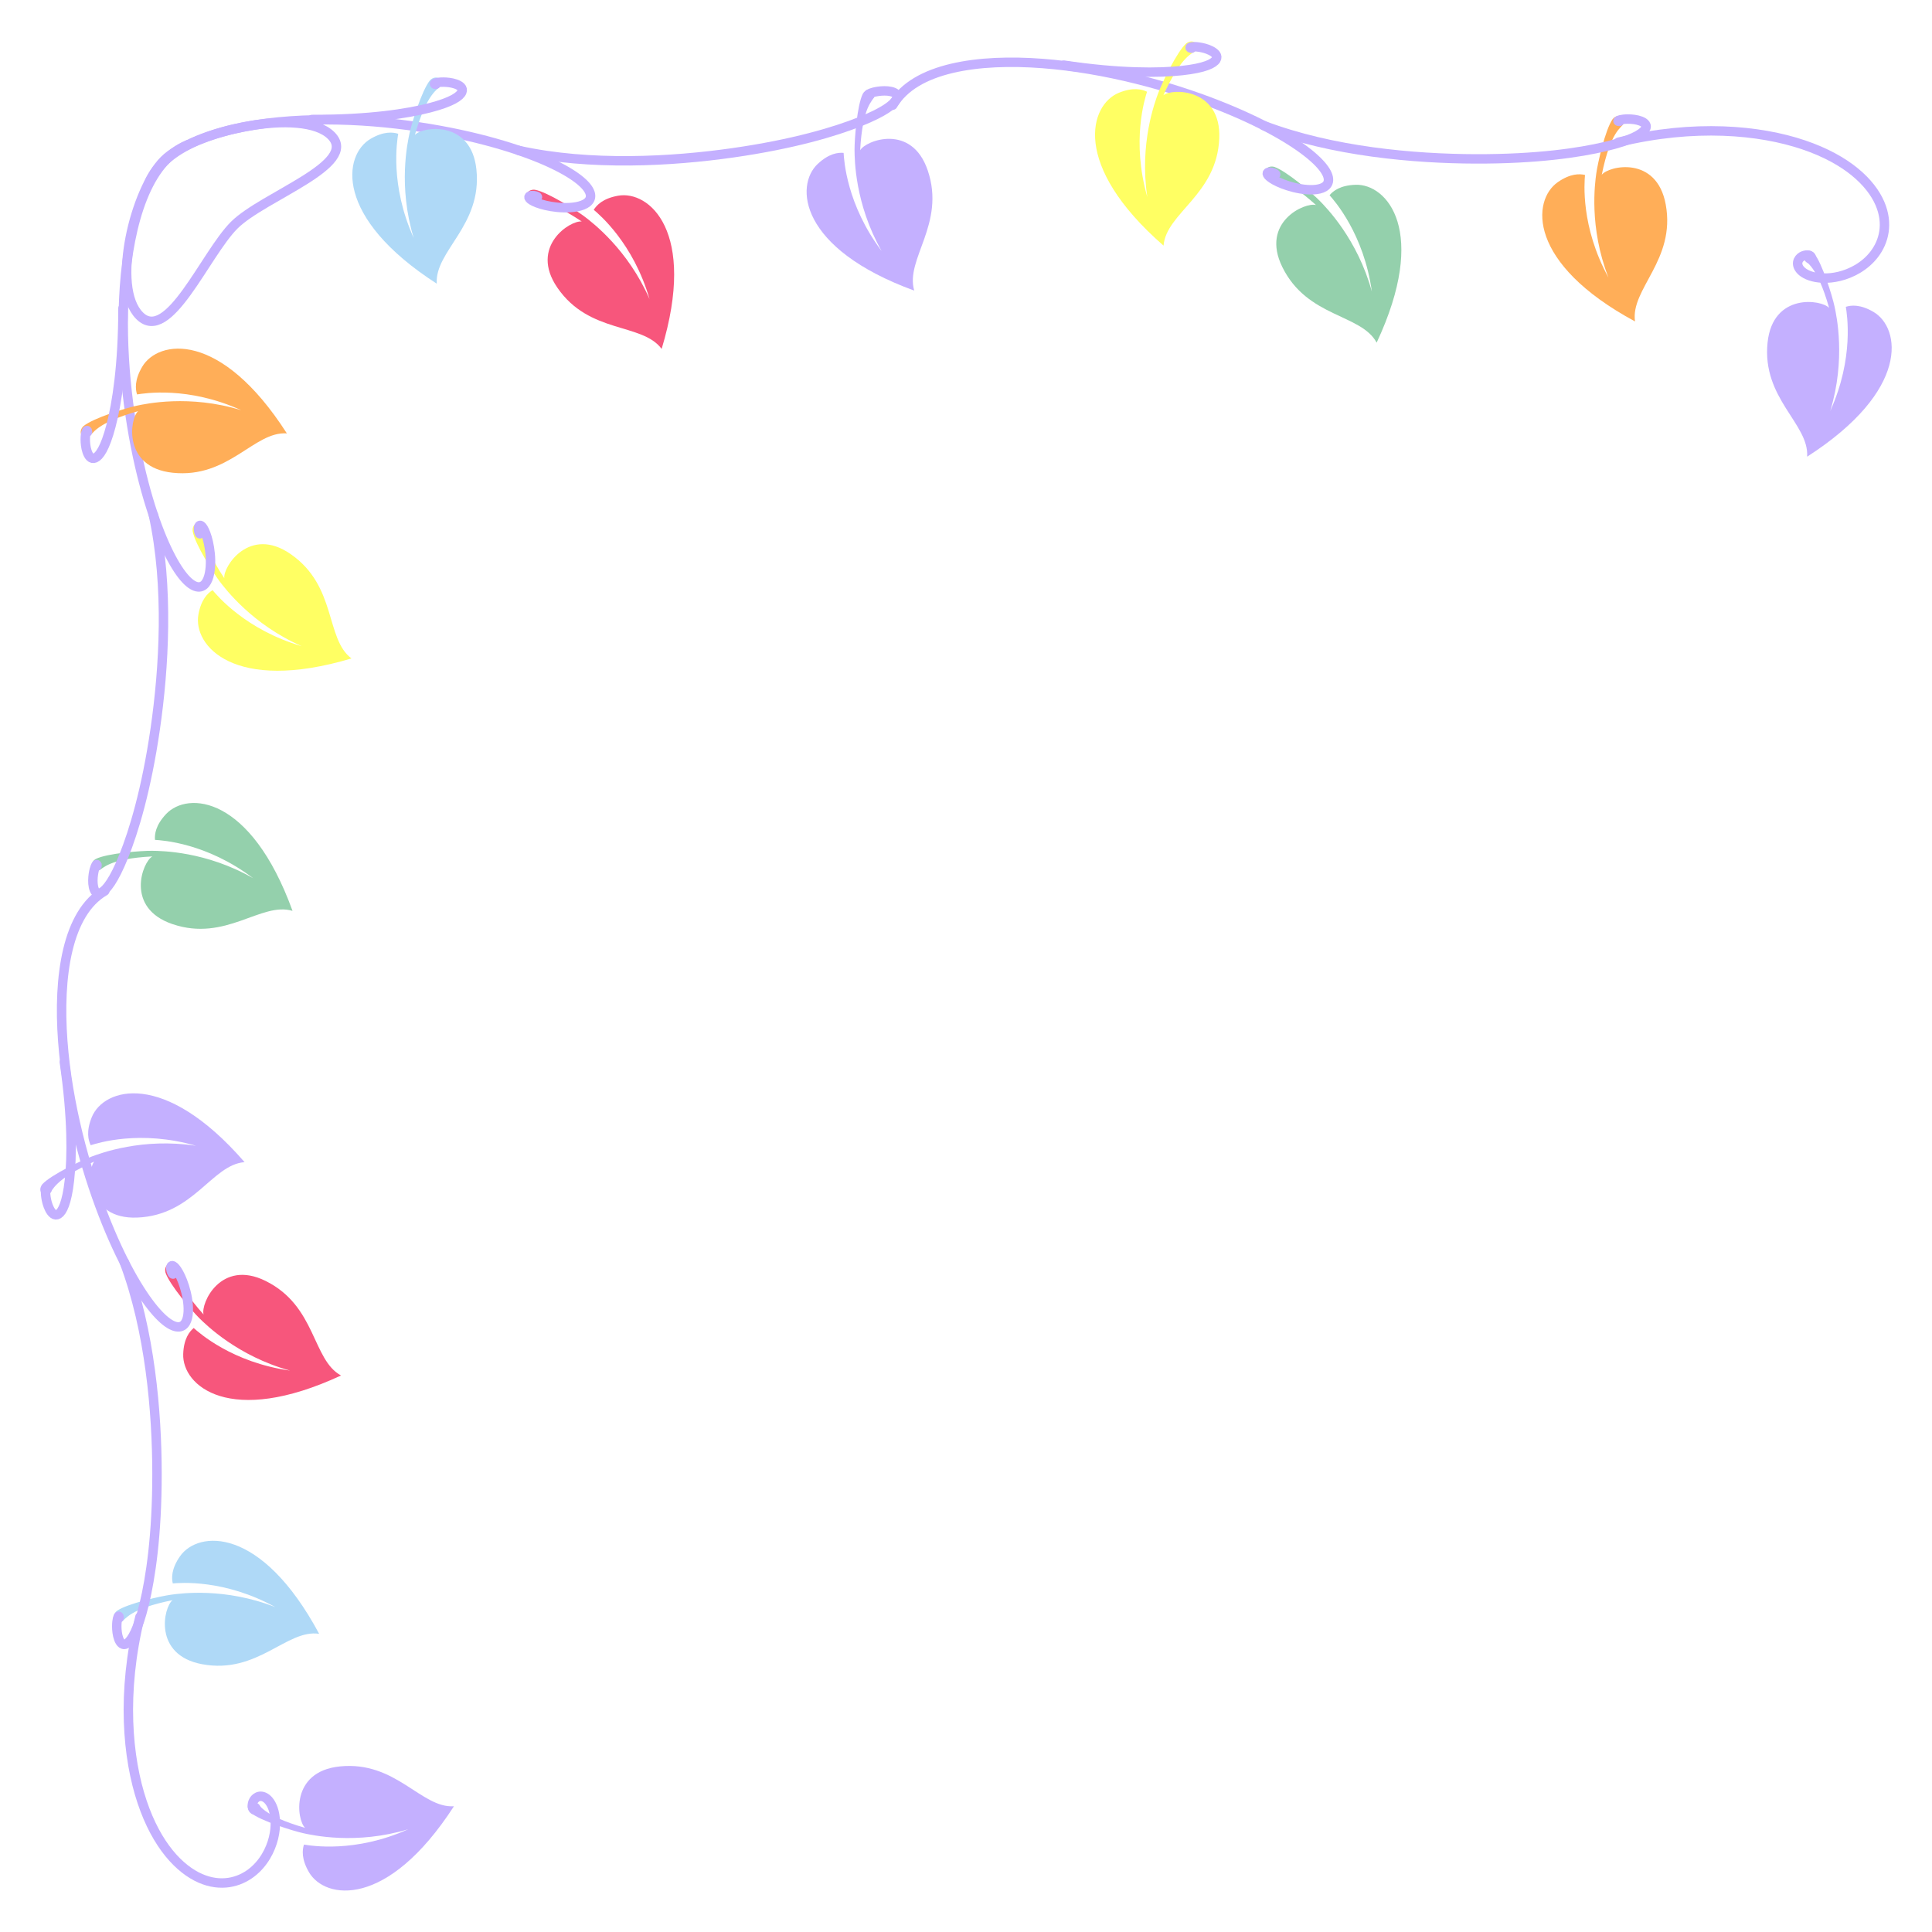 <?xml version="1.0" encoding="UTF-8" standalone="no"?>
<!DOCTYPE svg PUBLIC "-//W3C//DTD SVG 1.1//EN" "http://www.w3.org/Graphics/SVG/1.1/DTD/svg11.dtd">
<!-- Created with Vectornator (http://vectornator.io/) -->
<svg height="100%" stroke-miterlimit="10" style="fill-rule:nonzero;clip-rule:evenodd;stroke-linecap:round;stroke-linejoin:round;" version="1.1" viewBox="0 0 1024 1024" width="100%" xml:space="preserve" xmlns="http://www.w3.org/2000/svg" xmlns:vectornator="http://vectornator.io" xmlns:xlink="http://www.w3.org/1999/xlink">
<defs>
<filter color-interpolation-filters="sRGB" filterUnits="userSpaceOnUse" height="57.618" id="Filter" width="245.305" x="73.208" y="58.973">
<feDropShadow dx="-0.005" dy="1" flood-color="#000000" flood-opacity="0.482" in="SourceGraphic" result="Shadow" stdDeviation="1.5"/>
</filter>
<filter color-interpolation-filters="sRGB" filterUnits="userSpaceOnUse" height="115.26" id="Filter_2" width="72.046" x="183.724" y="39.099">
<feDropShadow dx="-0.005" dy="1" flood-color="#000000" flood-opacity="0.482" in="SourceGraphic" result="Shadow" stdDeviation="1.5"/>
</filter>
<filter color-interpolation-filters="sRGB" filterUnits="userSpaceOnUse" height="245.321" id="Filter_3" width="57.289" x="59.799" y="72.28">
<feDropShadow dx="-0.005" dy="1" flood-color="#000000" flood-opacity="0.482" in="SourceGraphic" result="Shadow" stdDeviation="1.5"/>
</filter>
<filter color-interpolation-filters="sRGB" filterUnits="userSpaceOnUse" height="72.052" id="Filter_4" width="115.259" x="39.774" y="182.783">
<feDropShadow dx="-0.005" dy="1" flood-color="#000000" flood-opacity="0.482" in="SourceGraphic" result="Shadow" stdDeviation="1.5"/>
</filter>
</defs>
<g id="Layer-1" vectornator:layerName="Layer 1">
<g opacity="1">
<g opacity="1">
<g opacity="1">
<path d="M350.692 184.924C340.265 170.93 312.412 177.196 295.432 152.497C280.364 130.578 302.4 116.594 308.348 117.402C288.614 104.26 283.582 107.161 281.024 106.344C277.567 105.238 278.792 100.163 283.461 100.562C290.263 101.78 305.699 111.635 309.997 114.923C313.914 117.914 332.773 132.181 344.275 158.545C335.679 128.873 317.602 113.663 314.699 111.204C316.24 108.718 319.558 105.168 327.59 103.736C344.062 100.802 369.464 122.589 350.692 184.924Z" fill="#f7567c" fill-rule="evenodd" opacity="1" stroke="none"/>
<path d="M284.328 104.427C284.324 104.424 284.318 104.422 284.308 104.42C284.299 104.417 284.286 104.416 284.274 104.417C284.262 104.417 284.25 104.421 284.246 104.429C284.243 104.437 284.249 104.449 284.275 104.465C284.301 104.481 284.348 104.5 284.416 104.516C284.484 104.532 284.576 104.544 284.665 104.538C284.754 104.532 284.841 104.506 284.864 104.45C284.887 104.393 284.842 104.303 284.655 104.188C284.468 104.073 284.131 103.931 283.636 103.817C283.141 103.703 282.48 103.617 281.834 103.661C281.189 103.705 280.561 103.887 280.396 104.297C280.231 104.708 280.552 105.359 281.905 106.192C283.258 107.025 285.696 108.049 289.278 108.876C292.861 109.704 297.649 110.326 302.319 110.005C306.989 109.684 311.537 108.372 312.732 105.401C313.927 102.43 311.597 97.714 301.806 91.687C292.014 85.659 274.373 78.25 248.447 72.261C222.521 66.272 187.87 61.773 154.075 64.096C120.279 66.419 87.36 75.915 78.714 97.414" fill="none" fill-rule="evenodd" filter="url(#Filter)" stroke="#c4b0ff" stroke-linecap="round" stroke-linejoin="round" stroke-width="5" vectornator:shadowAngle="1.57621" vectornator:shadowColor="#000000" vectornator:shadowOffset="1" vectornator:shadowOpacity="0.48232" vectornator:shadowRadius="3"/>
<path d="M231.498 150.359C230.354 132.945 255.614 119.643 252.511 89.831C249.756 63.375 223.915 67.031 219.913 71.504C226.403 48.7 232.115 47.644 233.531 45.362C235.445 42.278 231.219 39.211 227.926 42.543C223.54 47.884 218.187 65.398 217.049 70.688C216.01 75.505 210.914 98.598 219.267 126.122C206.557 97.966 210.445 74.663 211.059 70.908C208.273 70.016 203.445 69.468 196.404 73.589C181.966 82.043 176.771 115.104 231.498 150.359Z" fill="#afd9f7" fill-rule="evenodd" filter="url(#Filter_2)" stroke="none" vectornator:shadowAngle="1.57621" vectornator:shadowColor="#000000" vectornator:shadowOffset="1" vectornator:shadowOpacity="0.48232" vectornator:shadowRadius="3"/>
<path d="M231.068 44.629C231.068 44.629 231.068 44.629 231.068 44.629C231.068 44.629 231.068 44.629 231.068 44.629C231.068 44.629 231.067 44.629 231.067 44.629C231.067 44.629 231.066 44.629 231.066 44.629C231.065 44.629 231.065 44.628 231.065 44.628C231.065 44.627 231.066 44.627 231.068 44.626C231.071 44.626 231.075 44.625 231.081 44.625C231.088 44.625 231.096 44.626 231.104 44.628C231.112 44.631 231.119 44.636 231.116 44.643C231.112 44.651 231.098 44.662 231.057 44.672C231.015 44.683 230.944 44.694 230.838 44.694C230.732 44.694 230.588 44.682 230.456 44.637C230.324 44.592 230.201 44.511 230.257 44.383C230.313 44.254 230.555 44.073 231.259 43.89C231.963 43.707 233.162 43.518 234.95 43.523C236.738 43.527 239.183 43.731 241.415 44.494C243.648 45.258 245.726 46.62 244.778 48.791C243.83 50.962 239.738 54.029 227.84 57.116C215.942 60.203 195.665 63.4 165.447 63.326" fill="none" fill-rule="evenodd" opacity="1" stroke="#c4b0ff" stroke-linecap="round" stroke-linejoin="round" stroke-width="5"/>
<path d="M484.565 154.025C479.613 137.29 501.324 118.751 491.731 90.355C483.217 65.156 458.815 74.413 455.897 79.658C457.205 55.984 462.544 53.696 463.422 51.158C464.61 47.728 459.813 45.667 457.334 49.643C454.232 55.818 452.868 74.081 452.924 79.492C452.971 84.42 453.086 108.068 467.296 133.077C448.697 108.411 447.358 84.825 447.129 81.026C444.215 80.77 439.385 81.298 433.425 86.869C421.203 98.296 423.417 131.688 484.565 154.025Z" fill="#c4b0ff" fill-rule="evenodd" opacity="1" stroke="none"/>
<path d="M461.143 50.233C461.143 50.233 461.143 50.233 461.143 50.233C461.142 50.233 461.142 50.233 461.142 50.233C461.141 50.233 461.141 50.233 461.14 50.233C461.14 50.233 461.139 50.233 461.14 50.232C461.14 50.232 461.141 50.231 461.144 50.23C461.146 50.229 461.151 50.227 461.158 50.227C461.164 50.226 461.173 50.225 461.181 50.227C461.189 50.229 461.196 50.233 461.191 50.242C461.187 50.251 461.17 50.265 461.124 50.283C461.078 50.301 461 50.325 460.888 50.341C460.776 50.357 460.624 50.366 460.49 50.336C460.357 50.307 460.239 50.237 460.319 50.086C460.399 49.936 460.685 49.698 461.462 49.388C462.24 49.078 463.545 48.684 465.445 48.413C467.345 48.142 469.913 47.99 472.166 48.489C474.419 48.988 476.413 50.17 475.062 52.713C473.71 55.256 468.875 59.273 455.737 64.515C442.599 69.758 420.535 76.413 388.418 80.99C356.302 85.567 312.912 88.136 274.831 79.709" fill="none" fill-rule="evenodd" opacity="1" stroke="#c4b0ff" stroke-linecap="round" stroke-linejoin="round" stroke-width="5"/>
</g>
<g opacity="1">
<path d="M729.658 181.609C721.361 166.257 692.896 168.435 679.66 141.543C667.916 117.677 691.741 107.022 697.509 108.68C679.88 92.826 674.482 94.97 672.069 93.792C668.807 92.199 670.753 87.354 675.315 88.423C681.87 90.611 695.721 102.591 699.499 106.465C702.942 109.991 719.544 126.831 727.118 154.58C722.897 123.978 707.206 106.317 704.689 103.464C706.572 101.227 710.368 98.193 718.523 97.936C735.246 97.412 757.235 122.64 729.658 181.609Z" fill="#94d0ac" fill-rule="evenodd" opacity="1" stroke="none"/>
<path d="M675.615 92.372C675.611 92.369 675.605 92.366 675.596 92.362C675.587 92.359 675.575 92.355 675.563 92.354C675.55 92.353 675.538 92.355 675.534 92.362C675.53 92.37 675.534 92.383 675.557 92.402C675.58 92.422 675.624 92.448 675.689 92.473C675.754 92.499 675.843 92.524 675.932 92.531C676.021 92.537 676.111 92.525 676.142 92.472C676.172 92.419 676.141 92.324 675.973 92.183C675.805 92.042 675.492 91.853 675.019 91.669C674.545 91.484 673.903 91.304 673.258 91.254C672.613 91.205 671.965 91.294 671.742 91.676C671.52 92.058 671.744 92.75 672.963 93.769C674.181 94.789 676.445 96.154 679.871 97.49C683.296 98.826 687.944 100.133 692.611 100.49C697.279 100.847 701.969 100.205 703.58 97.438C705.192 94.671 703.567 89.668 694.749 82.29C685.931 74.912 669.545 65.032 644.756 55.362C619.966 45.692 586.328 36.235 552.551 33.653C518.774 31.071 484.829 35.713 473.169 55.738" fill="none" fill-rule="evenodd" opacity="1" stroke="#c4b0ff" stroke-linecap="round" stroke-linejoin="round" stroke-width="5"/>
<path d="M616.705 130.193C618.088 112.797 645.004 103.282 646.239 73.335C647.334 46.758 621.235 46.644 616.63 50.492C626.345 28.864 632.15 28.644 633.88 26.59C636.219 23.815 632.481 20.17 628.741 22.992C623.629 27.643 615.804 44.2 613.914 49.27C612.19 53.887 603.813 76.002 608.102 104.444C599.592 74.747 606.805 52.251 607.954 48.623C605.327 47.339 600.629 46.099 593.066 49.16C577.558 55.441 567.644 87.404 616.705 130.193Z" fill="#ffff63" fill-rule="evenodd" opacity="1" stroke="none"/>
<path d="M957.818 242.055C958.977 224.642 933.728 211.319 936.856 181.51C939.634 155.056 965.472 158.733 969.47 163.21C962.999 140.401 957.288 139.339 955.874 137.056C953.963 133.97 958.191 130.907 961.482 134.243C965.863 139.586 971.201 157.105 972.334 162.396C973.37 167.214 978.446 190.311 970.07 217.829C982.803 189.683 978.935 166.377 978.325 162.622C981.111 161.732 985.939 161.188 992.977 165.315C1007.41 173.782 1012.57 206.846 957.818 242.055Z" fill="#c4b0ff" fill-rule="evenodd" opacity="1" stroke="none"/>
<path d="M631.549 25.509C631.549 25.509 631.549 25.509 631.549 25.509C631.549 25.509 631.549 25.509 631.549 25.509C631.549 25.509 631.548 25.509 631.548 25.509C631.548 25.509 631.547 25.509 631.547 25.509C631.546 25.509 631.546 25.508 631.546 25.508C631.546 25.508 631.547 25.507 631.55 25.507C631.552 25.506 631.557 25.506 631.563 25.507C631.569 25.508 631.577 25.51 631.585 25.514C631.592 25.518 631.599 25.524 631.594 25.531C631.59 25.538 631.574 25.546 631.531 25.551C631.489 25.556 631.417 25.556 631.312 25.541C631.208 25.525 631.066 25.492 630.942 25.429C630.818 25.365 630.708 25.267 630.782 25.148C630.856 25.029 631.122 24.885 631.845 24.806C632.567 24.727 633.782 24.713 635.55 24.975C637.319 25.238 639.709 25.793 641.807 26.87C643.906 27.948 645.766 29.596 644.514 31.608C643.262 33.619 638.77 36.063 626.552 37.4C614.333 38.736 593.806 38.971 563.916 34.533" fill="none" fill-rule="evenodd" opacity="1" stroke="#c4b0ff" stroke-linecap="round" stroke-linejoin="round" stroke-width="5"/>
<path d="M866.59 170.368C864.107 153.094 888.267 137.885 882.876 108.401C878.09 82.236 852.607 87.872 848.962 92.641C853.676 69.404 859.289 67.91 860.525 65.526C862.195 62.303 857.746 59.571 854.719 63.148C850.758 68.81 846.771 86.685 846.044 92.047C845.379 96.93 842.078 120.347 852.527 147.146C837.685 120.052 839.766 96.52 840.088 92.728C837.243 92.054 832.387 91.879 825.684 96.531C811.94 106.073 809.309 139.435 866.59 170.368Z" fill="#ffae58" fill-rule="evenodd" opacity="1" stroke="none"/>
<path d="M959.038 136.839C959.041 136.835 959.042 136.829 959.039 136.823C959.037 136.816 959.029 136.809 959.015 136.804C959.001 136.799 958.98 136.797 958.956 136.803C958.932 136.809 958.904 136.823 958.885 136.848C958.865 136.873 958.855 136.91 958.873 136.952C958.891 136.994 958.939 137.041 959.029 137.071C959.118 137.101 959.251 137.114 959.406 137.077C959.561 137.039 959.739 136.949 959.862 136.788C959.985 136.627 960.049 136.392 959.933 136.126C959.818 135.859 959.513 135.559 958.942 135.366C958.372 135.173 957.524 135.092 956.534 135.331C955.544 135.57 954.408 136.146 953.624 137.172C952.841 138.199 952.429 139.697 953.168 141.4C953.906 143.102 955.852 145.016 959.493 146.249C963.133 147.483 968.547 148 974.863 146.472C981.179 144.944 988.433 141.27 993.434 134.719C998.436 128.168 1001.06 118.605 996.349 107.739C991.634 96.874 979.214 84.659 955.981 76.786C932.749 68.913 898.193 65.617 857.881 75.369" fill="none" fill-rule="evenodd" opacity="1" stroke="#c4b0ff" stroke-linecap="round" stroke-linejoin="round" stroke-width="5"/>
<path d="M858.403 64.282C858.403 64.282 858.403 64.282 858.402 64.282C858.402 64.282 858.402 64.282 858.402 64.282C858.401 64.282 858.401 64.282 858.4 64.282C858.4 64.281 858.399 64.281 858.4 64.281C858.4 64.28 858.401 64.279 858.404 64.279C858.407 64.278 858.412 64.278 858.418 64.278C858.425 64.278 858.434 64.278 858.442 64.281C858.449 64.284 858.455 64.289 858.449 64.297C858.443 64.305 858.425 64.317 858.376 64.328C858.328 64.34 858.249 64.352 858.135 64.351C858.021 64.351 857.87 64.338 857.742 64.29C857.615 64.241 857.508 64.155 857.609 64.017C857.71 63.88 858.027 63.686 858.841 63.492C859.655 63.297 861.003 63.096 862.923 63.102C864.842 63.109 867.404 63.329 869.562 64.148C871.719 64.967 873.522 66.425 871.817 68.746C870.113 71.067 864.748 74.344 850.991 77.634C837.234 80.924 814.439 84.322 781.999 84.213C749.558 84.104 706.251 80.381 669.787 66.542" fill="none" fill-rule="evenodd" opacity="1" stroke="#c4b0ff" stroke-linecap="round" stroke-linejoin="round" stroke-width="5"/>
</g>
</g>
<g opacity="1">
<g opacity="1">
<path d="M186.294 348.985C172.327 338.522 178.666 310.686 154.011 293.641C132.131 278.516 118.089 300.516 118.882 306.466C105.791 286.697 108.706 281.673 107.895 279.113C106.798 275.653 101.72 276.865 102.107 281.535C103.307 288.34 113.122 303.802 116.398 308.109C119.38 312.033 133.597 330.929 159.931 342.5C130.282 333.826 115.119 315.71 112.667 312.8C110.177 314.335 106.619 317.644 105.166 325.672C102.189 342.137 123.911 367.595 186.294 348.985Z" fill="#ffff63" fill-rule="evenodd" opacity="1" stroke="none"/>
<path d="M105.969 282.412C105.967 282.408 105.964 282.402 105.962 282.392C105.96 282.383 105.958 282.37 105.959 282.358C105.96 282.346 105.963 282.334 105.971 282.331C105.979 282.327 105.992 282.334 106.007 282.359C106.023 282.385 106.043 282.432 106.058 282.5C106.074 282.569 106.086 282.66 106.079 282.749C106.073 282.839 106.048 282.925 105.991 282.948C105.934 282.971 105.844 282.926 105.729 282.739C105.615 282.551 105.474 282.214 105.361 281.719C105.248 281.224 105.164 280.562 105.21 279.917C105.256 279.272 105.439 278.643 105.85 278.479C106.261 278.315 106.912 278.639 107.741 279.994C108.57 281.349 109.588 283.79 110.406 287.374C111.224 290.959 111.834 295.748 111.5 300.417C111.167 305.086 109.843 309.632 106.87 310.819C103.896 312.006 99.186 309.664 93.184 299.857C87.182 290.049 79.818 272.39 73.897 246.448C67.975 220.507 63.566 185.844 65.977 152.054C68.388 118.265 77.969 85.371 99.49 76.78" fill="none" fill-rule="evenodd" filter="url(#Filter_3)" stroke="#c4b0ff" stroke-linecap="round" stroke-linejoin="round" stroke-width="5" vectornator:shadowAngle="1.57621" vectornator:shadowColor="#000000" vectornator:shadowOffset="1" vectornator:shadowOpacity="0.48232" vectornator:shadowRadius="3"/>
<path d="M152.038 229.702C134.628 228.512 121.26 253.738 91.456 250.557C65.008 247.734 68.73 221.902 73.214 217.912C50.393 224.343 49.322 230.052 47.037 231.462C43.947 233.368 40.891 229.134 44.233 225.849C49.584 221.477 67.112 216.17 72.405 215.046C77.225 214.019 100.331 208.984 127.834 217.407C99.71 204.625 76.398 208.453 72.641 209.056C71.756 206.268 71.22 201.439 75.36 194.409C83.852 179.992 116.925 174.884 152.038 229.702Z" fill="#ffae58" fill-rule="evenodd" filter="url(#Filter_4)" stroke="none" vectornator:shadowAngle="1.57621" vectornator:shadowColor="#000000" vectornator:shadowOffset="1" vectornator:shadowOpacity="0.48232" vectornator:shadowRadius="3"/>
<path d="M46.31 228.997C46.31 228.997 46.31 228.997 46.31 228.997C46.31 228.997 46.31 228.997 46.31 228.997C46.31 228.997 46.31 228.996 46.31 228.996C46.31 228.996 46.31 228.995 46.31 228.995C46.31 228.994 46.309 228.994 46.309 228.994C46.308 228.994 46.308 228.995 46.307 228.998C46.306 229 46.306 229.004 46.306 229.01C46.306 229.017 46.306 229.025 46.309 229.033C46.312 229.041 46.316 229.048 46.324 229.045C46.332 229.042 46.343 229.027 46.353 228.986C46.364 228.944 46.376 228.873 46.376 228.767C46.376 228.662 46.364 228.517 46.319 228.385C46.274 228.252 46.194 228.129 46.066 228.185C45.937 228.241 45.755 228.482 45.57 229.186C45.386 229.889 45.194 231.089 45.193 232.876C45.193 234.664 45.391 237.11 46.148 239.344C46.906 241.579 48.262 243.66 50.436 242.718C52.61 241.775 55.688 237.691 58.806 225.802C61.923 213.912 65.173 193.643 65.177 163.425" fill="none" fill-rule="evenodd" opacity="1" stroke="#c4b0ff" stroke-linecap="round" stroke-linejoin="round" stroke-width="5"/>
<path d="M155.047 482.777C138.326 477.782 119.73 499.444 91.359 489.778C66.182 481.198 75.502 456.821 80.755 453.916C57.078 455.163 54.775 460.496 52.236 461.368C48.802 462.546 46.754 457.744 50.736 455.276C56.92 452.189 75.186 450.873 80.597 450.942C85.524 451.002 109.172 451.179 134.144 465.454C109.526 446.791 85.944 445.39 82.146 445.152C81.897 442.238 82.438 437.409 88.024 431.463C99.483 419.27 132.869 421.572 155.047 482.777Z" fill="#94d0ac" fill-rule="evenodd" opacity="1" stroke="none"/>
<path d="M51.316 459.086C51.316 459.086 51.316 459.086 51.316 459.085C51.317 459.085 51.317 459.085 51.317 459.085C51.317 459.084 51.317 459.084 51.317 459.083C51.317 459.083 51.316 459.082 51.316 459.083C51.315 459.083 51.315 459.084 51.313 459.087C51.312 459.089 51.311 459.094 51.31 459.1C51.309 459.107 51.308 459.116 51.31 459.124C51.312 459.132 51.316 459.139 51.325 459.134C51.334 459.129 51.348 459.113 51.366 459.067C51.385 459.021 51.408 458.944 51.425 458.831C51.441 458.719 51.45 458.567 51.421 458.434C51.392 458.3 51.322 458.182 51.172 458.262C51.021 458.341 50.783 458.627 50.471 459.403C50.158 460.18 49.761 461.484 49.486 463.383C49.21 465.283 49.051 467.85 49.544 470.104C50.036 472.358 51.214 474.356 53.761 473.011C56.307 471.666 60.336 466.841 65.613 453.717C70.889 440.593 77.601 418.546 82.262 386.441C86.922 354.337 89.605 310.953 81.277 272.851" fill="none" fill-rule="evenodd" opacity="1" stroke="#c4b0ff" stroke-linecap="round" stroke-linejoin="round" stroke-width="5"/>
</g>
<g opacity="1">
<path d="M180.746 729.043C165.414 720.707 167.666 692.247 140.809 678.942C116.974 667.135 106.257 690.932 107.9 696.705C92.091 679.034 94.25 673.642 93.078 671.226C91.493 667.96 86.643 669.893 87.701 674.458C89.871 681.019 101.816 694.901 105.68 698.689C109.196 702.142 125.994 718.787 153.723 726.433C123.132 722.132 105.512 706.395 102.665 703.871C100.423 705.749 97.38 709.537 97.102 717.69C96.534 734.413 121.704 756.467 180.746 729.043Z" fill="#f7567c" fill-rule="evenodd" opacity="1" stroke="none"/>
<path d="M91.649 674.768C91.646 674.765 91.642 674.759 91.639 674.75C91.635 674.741 91.632 674.728 91.631 674.716C91.63 674.704 91.632 674.691 91.639 674.687C91.647 674.683 91.66 674.687 91.679 674.711C91.699 674.734 91.725 674.777 91.75 674.843C91.775 674.908 91.8 674.997 91.807 675.086C91.813 675.175 91.801 675.265 91.748 675.295C91.695 675.326 91.599 675.295 91.459 675.126C91.319 674.957 91.131 674.644 90.947 674.17C90.764 673.696 90.585 673.054 90.537 672.409C90.49 671.764 90.58 671.116 90.963 670.894C91.346 670.672 92.037 670.899 93.053 672.12C94.069 673.341 95.429 675.609 96.756 679.037C98.083 682.466 99.378 687.118 99.722 691.786C100.067 696.454 99.414 701.143 96.642 702.747C93.871 704.351 88.872 702.714 81.517 693.876C74.162 685.039 64.325 668.627 54.719 643.813C45.113 618.999 35.744 585.336 33.25 551.553C30.756 517.769 35.486 483.836 55.541 472.228" fill="none" fill-rule="evenodd" opacity="1" stroke="#c4b0ff" stroke-linecap="round" stroke-linejoin="round" stroke-width="5"/>
<path d="M129.623 615.957C112.223 617.294 102.638 644.186 72.688 645.343C46.109 646.369 46.062 620.27 49.922 615.674C28.269 625.334 28.034 631.138 25.976 632.863C23.194 635.195 19.559 631.447 22.391 627.714C27.055 622.615 43.633 614.832 48.708 612.955C53.329 611.243 75.465 602.924 103.896 607.287C74.221 598.7 51.706 605.855 48.076 606.994C46.798 604.364 45.57 599.662 48.651 592.108C54.972 576.616 86.961 566.785 129.623 615.957Z" fill="#c4b0ff" fill-rule="evenodd" opacity="1" stroke="none"/>
<path d="M240.599 957.359C223.183 958.473 209.925 933.189 180.108 936.24C153.647 938.949 157.257 964.797 161.724 968.806C138.931 962.276 137.884 956.563 135.605 955.143C132.524 953.223 129.45 957.443 132.777 960.743C138.109 965.138 155.614 970.522 160.902 971.669C165.718 972.716 188.801 977.852 216.34 969.548C188.161 982.208 164.866 978.279 161.112 977.66C160.215 980.443 159.658 985.27 163.767 992.319C172.197 1006.77 205.248 1012.02 240.599 957.359Z" fill="#c4b0ff" fill-rule="evenodd" opacity="1" stroke="none"/>
<path d="M24.901 630.529C24.901 630.529 24.901 630.529 24.901 630.529C24.901 630.529 24.901 630.529 24.901 630.529C24.901 630.529 24.901 630.528 24.901 630.528C24.901 630.528 24.901 630.527 24.901 630.527C24.9 630.526 24.9 630.526 24.899 630.526C24.899 630.526 24.899 630.527 24.898 630.53C24.898 630.532 24.898 630.537 24.899 630.543C24.9 630.549 24.902 630.557 24.905 630.565C24.909 630.572 24.915 630.579 24.922 630.574C24.929 630.57 24.938 630.554 24.942 630.511C24.947 630.469 24.948 630.397 24.933 630.292C24.918 630.187 24.885 630.046 24.822 629.922C24.758 629.797 24.661 629.687 24.542 629.761C24.423 629.835 24.277 630.1 24.197 630.823C24.116 631.545 24.099 632.76 24.357 634.529C24.614 636.298 25.163 638.689 26.235 640.791C27.308 642.893 28.951 644.757 30.965 643.51C32.98 642.263 35.436 637.778 36.804 625.562C38.172 613.347 38.46 592.821 34.1 562.92" fill="none" fill-rule="evenodd" opacity="1" stroke="#c4b0ff" stroke-linecap="round" stroke-linejoin="round" stroke-width="5"/>
<path d="M169.148 865.945C151.881 863.417 136.609 887.538 107.139 882.07C80.987 877.216 86.689 851.748 91.467 848.116C68.218 852.769 66.71 858.378 64.323 859.608C61.096 861.27 58.375 856.814 61.96 853.796C67.632 849.849 85.517 845.909 90.881 845.196C95.766 844.544 119.191 841.304 145.963 851.822C118.908 836.91 95.37 838.93 91.578 839.242C90.911 836.395 90.749 831.538 95.418 824.848C104.995 811.128 138.364 808.584 169.148 865.945Z" fill="#afd9f7" fill-rule="evenodd" opacity="1" stroke="none"/>
<path d="M135.379 958.306C135.375 958.309 135.37 958.31 135.363 958.307C135.357 958.304 135.349 958.297 135.345 958.283C135.34 958.269 135.338 958.248 135.344 958.224C135.35 958.2 135.364 958.172 135.389 958.153C135.415 958.133 135.451 958.123 135.493 958.142C135.535 958.16 135.582 958.208 135.612 958.297C135.642 958.387 135.654 958.52 135.616 958.674C135.578 958.829 135.488 959.007 135.327 959.13C135.165 959.252 134.93 959.316 134.664 959.199C134.398 959.083 134.098 958.777 133.907 958.207C133.715 957.636 133.636 956.787 133.878 955.798C134.12 954.809 134.699 953.674 135.727 952.893C136.756 952.112 138.255 951.705 139.955 952.448C141.656 953.191 143.565 955.142 144.789 958.785C146.013 962.428 146.515 967.844 144.971 974.156C143.427 980.468 139.734 987.712 133.17 992.697C126.606 997.681 117.036 1000.28 106.183 995.541C95.33 990.798 83.148 978.346 75.335 955.093C67.523 931.84 64.316 897.277 74.172 856.99" fill="none" fill-rule="evenodd" opacity="1" stroke="#c4b0ff" stroke-linecap="round" stroke-linejoin="round" stroke-width="5"/>
<path d="M63.084 857.482C63.084 857.482 63.084 857.482 63.084 857.482C63.084 857.482 63.084 857.482 63.084 857.481C63.084 857.481 63.084 857.48 63.084 857.48C63.084 857.48 63.083 857.479 63.083 857.48C63.083 857.48 63.082 857.481 63.081 857.484C63.08 857.487 63.08 857.491 63.08 857.498C63.08 857.505 63.08 857.514 63.083 857.521C63.086 857.529 63.091 857.535 63.099 857.529C63.108 857.523 63.119 857.505 63.131 857.456C63.142 857.408 63.154 857.329 63.154 857.215C63.154 857.101 63.142 856.95 63.093 856.822C63.045 856.694 62.959 856.587 62.822 856.688C62.684 856.788 62.489 857.105 62.293 857.919C62.096 858.732 61.891 860.08 61.893 862C61.894 863.919 62.108 866.482 62.921 868.641C63.734 870.801 65.188 872.607 67.514 870.909C69.839 869.21 73.129 863.854 76.455 850.105C79.781 836.357 83.239 813.571 83.214 781.131C83.189 748.69 79.578 705.373 65.834 668.873" fill="none" fill-rule="evenodd" opacity="1" stroke="#c4b0ff" stroke-linecap="round" stroke-linejoin="round" stroke-width="5"/>
</g>
</g>
<path d="M73.985 167.334C58.705 152.053 71.566 100.395 87.004 84.956C102.443 69.517 160.232 56.537 175.513 71.818C190.794 87.098 139.562 103.922 124.123 119.361C108.684 134.8 89.266 182.614 73.985 167.334Z" fill="none" fill-rule="evenodd" opacity="1" stroke="#c4b0ff" stroke-linecap="round" stroke-linejoin="round" stroke-width="5"/>
</g>
</g>
</svg>
